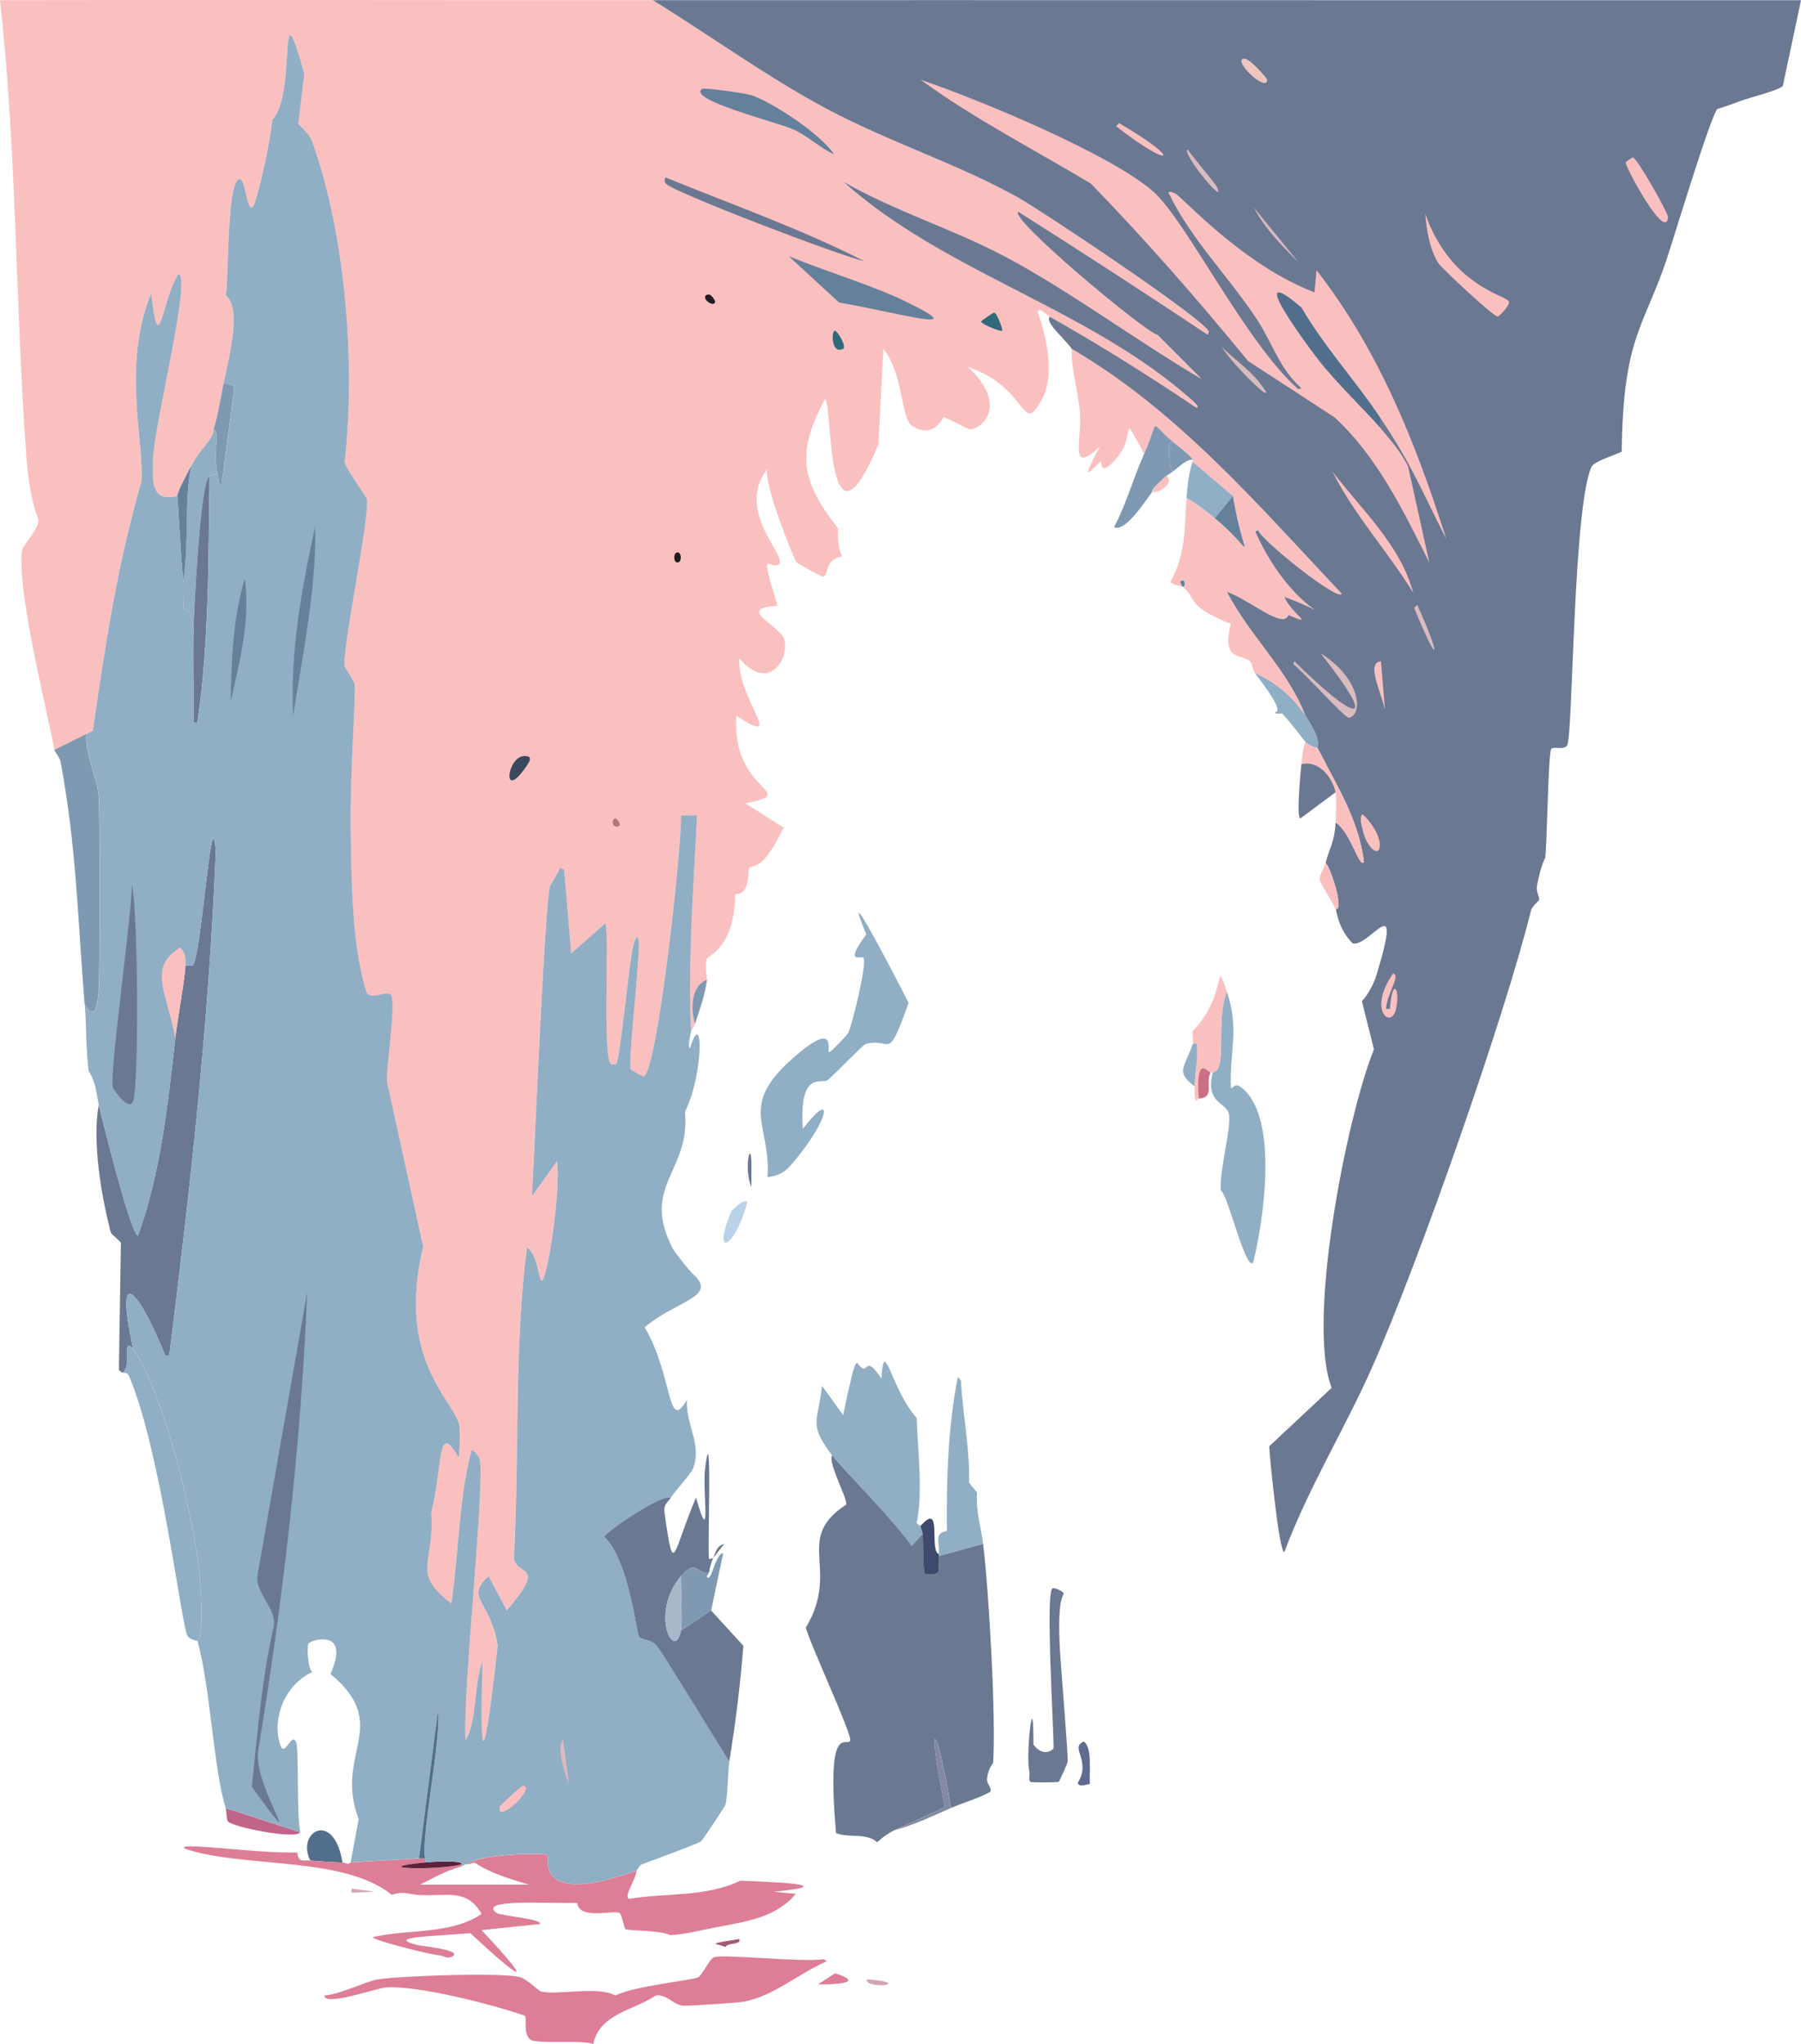 <?xml version="1.0" encoding="UTF-8"?><svg id="b" xmlns="http://www.w3.org/2000/svg" viewBox="0 0 533.55 605.22"><g id="c"><g id="d"><path d="m247.38,584.33c9.49,2.99-.63,3.32-5.07,3.28l5.07-3.28Z" style="fill:#dd7d96; stroke-width:0px;"/><path d="m256.93,586.12c10.68.68,5.43,2.73.6,1.19-.31-.1-1.2-1.03-.6-1.19" style="fill:#d2a5b1; stroke-width:0px;"/><path d="m101.46,551.5c-1.51,0-8.23-.42-9.55-.6-4.25-8.46,7-15.12,9.55.6" style="fill:#516f8c; stroke-width:0px;"/><path d="m88.92,542.55c-.89,2.26-20.21-1.49-21.48-3.28-.45-1.13-.27-2.83-.6-3.88l22.08,7.16Z" style="fill:#c06589; stroke-width:0px;"/><path d="m221.42,355.75c-3.58,14.09-10.79,17.21-4.77,2.98,3.32-3.72,4.52-2.86,4.77-2.98" style="fill:#b9d2e9; stroke-width:0px;"/><path d="m104.14,559.26q3.43.45,6.86.9-3.43.15-6.86.3v-1.19Z" style="fill:#d2a5b1; stroke-width:0px;"/><path d="m211.27,461.38c.78-1.73.97-3.63,3.28-4.18q-1.64,2.09-3.28,4.18" style="fill:#6b7892; stroke-width:0px;"/><path d="m91.91,550.91c1.32.18,8.04.6,9.55.6,1.33,0,1.22.88,2.39,0l20.29-1.19h1.79c.07.36-.04.81,0,1.19-18.21,1.88,3.71,2.38,10.74.6v.6c-4.17,1.07-8.4,3.42-12.23,5.37h32.23c-5.62-1.75-11.14-3.26-16.11-6.56l-2.09.6c1.91-2.89,22.58-3.72,23.87-2.69-1.77,13.77,18.17,7.42,26.26,4.48-.25,2.74-4.15,7.97-2.09,8.36,10.99-1.84,22.5-.42,32.82-5.37,8.65.33,31.08,1.17,9.85,3.28q3.28.3,6.57.6c-5.64,6.93-14.69,8.26-23.28,9.85-4.66.86-9.27,2.17-14.03,2.39-2.57-1.48-12.27-1.25-13.13-1.79-.41-.26-1.07-4.42-1.79-4.77-1.9-.93-11.94,2.14-12.53-2.98-9.25.23-29.62-1.27-23.87,2.98,1.14.85,13.75,1.78,12.83,3.28l-17.31,1.79c16.24,17.29,12.07,15.26-3.28.9-11.19,1-25.62,1.04-15.52,3.58.75.19,14.81,1.57,9.55,3.58-1.03.39-2.16-.5-3.28-.6-3.05-.26-19.38-4.4-19.69-5.37,10.69-2.49,23.03-.66,32.23-6.86-4.32-8.05-11.46-4.94-19.1-5.67-2.66-.25-4.25-1.17-7.46,0-14-11.28-42.1-8.02-59.68-13.13-4.32-1.26-.39-1.3,1.79-1.19,9.93.49,19.86,1.93,29.84,1.79.53,3.24,1.69,2.09,3.88,2.39" style="fill:#dd7d96; stroke-width:0px;"/><path d="m244.09,580.15l.9.6c-8.17,3.47-15.6,10.22-24.47,11.94-2.1.41-17.13,1.39-18.5,1.19-2.43-.35-4.95-3.54-7.76-2.98-6.45,4.39-16.65,5.38-18.5,14.32-4.03-1.21-16.46.09-18.5-1.19-2.5-1.58-1.01-6.58-1.79-7.16-9.85-3.41-31.88-9.03-41.18-8.36-2.72.2-18.28,5.74-18.2,2.39,4.58-.3,12.38-4.21,15.82-4.77,6.09-1,37.36-2.19,42.37-.6,1.82.58,5.34,4.02,5.97,4.18,4.95,1.22,16.71-1.74,22.08,1.19,5.52-2.82,22.63-4.49,24.47-5.37,1.32-.63,3.35-5.52,4.77-5.97,3.08-.97,25.63,1.56,32.53.6" style="fill:#dd7d96; stroke-width:0px;"/><path d="m219.03,574.18c.69,1.81-3.33.93-4.18,2.39-2.2-1.19-6.79-.71,4.18-2.39" style="fill:#a15b78; stroke-width:0px;"/><path d="m136.67,552.1c-7.03,1.79-28.96,1.28-10.74-.6,3.19-.33,11.85-.6,10.74.6" style="fill:#5c213b; stroke-width:0px;"/><path d="m238.13,340.23c-5.15,6.85-6.2,7.59-10.74,8.36,1-15.88-8.76-20.88,7.46-35.21,13.24-11.69,10.08-2.28,10.74-1.79.32.24,5.37-5.08,5.67-5.67,1.17-2.29,5.83-21.2,4.48-22.38-.65-.57-5.81,2.22.9-6.86-7.69-18.53,6.34,8.11,12.53,20.29-6.56,18.33-4.81,9.9-12.83,12.23-.75.22-10.13,10.06-11.34,10.74-1.76,1-8.34-2.88-7.16,14.32,8.68-11.21,7.87-4.1.3,5.97" style="fill:#90aec4; stroke-width:0px;"/><path d="m272.74,451.84c.08,1,.49,1.37.6,2.39l-3.28,3.58c-5.41-7.79-20.88-23.22-23.57-26.86-7.07-9.57-4.16-9.4-2.98-20.59q3.13,4.33,6.27,8.65c4.56-21.7,3.62-14.27,5.97-13.73,1.23.28,1.19-3.45,5.37,2.98.81-13.11,2.57,2.65,10.44,11.64.32,9.7,1.93,22.04,0,31.03.69.94,1.19.82,1.19.9" style="fill:#90aec4; stroke-width:0px;"/><path d="m284.68,408.87c.5,10.03,2.69,20.03,2.39,30.14q1.19,1.49,2.39,2.98c-.5,5.2,1.18,10.16,1.79,15.22q-6.56,1.79-13.13,3.58c.02-.2-.02-.4,0-.6.36-3.7-1.56-6.11,2.39-6.86-.15-15.1.36-31.29,3.28-45.66l.9,1.19" style="fill:#90aec4; stroke-width:0px;"/><path d="m193.37.05c17.18,10.57,33.81,22.73,51.62,32.23,18.28,9.75,38.64,16.21,56.7,26.26,6.47,3.6,55.64,36.32,56.4,39.69q-.15.45-.3.9c-18.55-12.34-37.24-24.48-56.1-36.41-3.54,1.31,37.54,35.72,41.18,36.41q6.57,6.57,13.13,13.13c-18.55-10.88-39.89-26.61-58.49-36.41-15.55-8.19-32.45-13.33-47.74-22.08,29.51,26.35,69.77,36.62,100.26,62.07,2.52,2.1,6.26,5.22,4.18,4.77-14.07-9.48-28.5-18.5-43.27-26.86-.99-.56-2.87-2.87-3.58-1.49,2.75,7.6,5.27,18.94,1.19,26.26-6.05,10.86-3.83-3.89-21.78-9.85,11.89,11.11,4.46,18.2.6,18.5-.43.03-7.31-3.68-7.76-3.58-.55.13-3.01,6.76-9.55,2.39-3.03-2.02-2.59-15.71-8.36-22.68q-.75,14.17-1.49,28.35c-15.79,37.44-13.5-13.41-15.82-13.43-8.6,15.88-7.11,24.29,3.88,38.2-.1,2.74-.03,5.83,1.19,8.36-5.68,1.12-3.7,5.73-5.67,5.97-.44.05-7.47-3.85-7.76-4.18-.97-1.1-10.25-24.64-8.65-27.75-9.94,12.53,6.43,26.34,3.28,28.35-2.71,1.73-5.97-6.12-.3,12.23-12.47.75,0,5.43,1.79,9.55,2.17,4.99-3.86,16.85-13.13,5.97-.79,11.83,14.4,26.93-.9,17.01-1.51,23.22,19.63,22.51,2.69,25.96q5.67,3.58,11.34,7.16c-6.56,13.7-9.4,10.81-10.15,11.94-.57.86.45,7.99-4.18,7.76-.22,15.73-7.85,18.11-8.36,19.1-.8,1.58.05,5.96,0,6.27-4.93,1.78-4.91,8.91-3.58,13.13-.24.77-1.02,1.69-1.19,2.39-.94-21.31.72-42.83,1.79-64.16h-4.77c.32,8.95-7,76.03-11.04,77.29-.21.07-3.79-1.89-3.88-2.09-.84-1.91,2.98-34.43,2.39-38.2-.4-2.53-1.46.8-1.79,2.39-1.04,4.93-3.78,32.62-4.77,34.02-.38.53-.97.25-1.49.3-2.83-.69-.55-37.48-1.79-41.78l-10.15,8.95q-1.04-12.38-2.09-24.77-.6-.3-1.19-.6c-.38,1.26-2.91,5.07-2.98,5.37-1.6,6-4.5,76.41-5.37,91.91l7.46-10.44c.96,7.15-1.75,28.14-3.88,34.32-1.6,4.66-1.31-6.81-5.07-8.65-3.89,30.46-2.16,61.52-3.88,92.21,1.3,5.04,9.78,1.39-2.09,15.22q-2.69-5.07-5.37-10.15c-7.32,6.47.69,7.3,2.69,20.59-3.15,28.14-5.68,43.81-4.48,4.48-2.68,7.06-1.55,17.72-5.07,23.57-.87-14.92,5.95-76.42,4.18-83.55-.04-.16-1.91-2.84-2.39-2.39-3.87,14.83-3.72,30.24-5.97,45.36-12.12-9.1-4.85-11.95-5.97-26.86,3.51-14.08,1.7-27.57,8.06-16.41.4-.28.49-8.14.3-9.25-1.26-7.5-18.96-19.22-10.74-53.12q-5.37-24.47-10.74-48.94c-.24-4.36,2.87-23.3,1.19-25.66-1.04-1.47-5.73,1.7-7.16-.6-4.44-13.45-4.5-32.94-4.77-47.74-.29-15.5,1.63-41.43,1.19-43.57-.22-1.09-2.92-5-2.98-5.37-.79-4.96,7.61-44.78,6.56-49.54-.14-.61-5.85-8.6-6.56-10.74,3.26-29.2.35-67.21-9.55-94.89-.75-2.1-2.62-3.85-4.18-5.37q.9-7.46,1.79-14.92c-8.26-29.24-1.91,5.99-9.55,13.73-.19,4.9-3.99,22.11-5.37,25.07-1.81,3.88-2.48-6.76-3.88-7.46-4.28-2.12-3.53,30.64-4.48,34.32,4.92,3.81.83,18.75-.6,25.96-.91,4.58-1.63,9.24-2.98,13.73.07,2.91-3.6,5.13-6.56,10.74-1.07,2.02-3.96,7.29-4.18,8.95-8.12,2.09-7.45-5.01-7.16-11.64.44-9.98,11.48-53.68,7.46-54.01-4.78,6.78-5.72,26.69-8.06,5.67-8.89,21.27-1.77,45.15-2.98,56.1-7.05,23.99-10.74,48.73-14.32,73.41l-1.79.9q-4.77,2.39-9.55,4.77c-2.44-12.99-11.39-48.29-9.55-59.38.2-1.23,5.17-6.24,4.77-8.95-2.32-6.03-3.11-12.69-3.58-19.1C4.5,89.84,4.98,44.76,0,.05,64.45-.08,128.91.08,193.37.05" style="fill:#fac0c0; stroke-width:0px;"/><path d="m233.65,75.85c10.15,4.2,24.54,8.58,34.02,13.13,21.82,10.47-1,3.71-19.1.6q-7.46-6.86-14.92-13.73" style="fill:#64809a; stroke-width:0px;"/><path d="m207.99,26.31c.59-.42,12.64,1.29,14.32,1.79,5.86,1.75,21.01,11.62,24.77,17.61-4.31-2.01-7.88-5.54-12.23-7.46-4.8-2.12-31.37-8.71-26.86-11.94" style="fill:#64809a; stroke-width:0px;"/><path d="m294.53,92.56c.9.16,2.65,5.23,2.39,5.37-.7.37-6.26-2.04-6.27-2.69,0-.24,3.65-2.73,3.88-2.69" style="fill:#32697c; stroke-width:0px;"/><path d="m197.25,52.57c19.71,8.07,39.77,15.07,58.79,24.77-7.12-1.55-56.82-20.51-58.79-22.98-.41-.51-.55-1.47,0-1.79" style="fill:#6b7892; stroke-width:0px;"/><path d="m155.47,223.86c2.62.04,1.28,1.85.3,3.28-7.23,10.51-5.57-3.37-.3-3.28" style="fill:#39485d; stroke-width:0px;"/><path d="m247.38,97.93c.76.08,3.55,4.81,2.39,5.37-3.58,1.73-3.56-5.5-2.39-5.37" style="fill:#32697c; stroke-width:0px;"/><path d="m209.78,87.19c.96-.19,2.11,1.94,2.09,2.09-.31,2.27-4.92-1.52-2.09-2.09" style="fill:#201d21; stroke-width:0px;"/><path d="m200.83,163.58c1.15.15,1.15,2.83,0,2.98-1.42.19-1.42-3.17,0-2.98" style="fill:#201d21; stroke-width:0px;"/><path d="m182.33,242.36c.45-.05,2.24,2.25.6,2.39-1.82.15-1.72-2.26-.6-2.39" style="fill:#b2757c; stroke-width:0px;"/><path d="m395.68,234.6q-5.22,3.88-10.44,7.76c-1.27-.34.07-13.85.3-16.11,5.15-1.31,9.3,3.94,10.15,8.35" style="fill:#6b7892; stroke-width:0px;"/><path d="m39.39,399.32c-3.42-3.42-.17,4.59-2.98,7.16-.03-.07-.53,0-1.19-.9q.3-18.8.6-37.6c-.65-.86-2.88-2.58-2.98-2.98-2.83-10.74-5.59-27.11-3.58-37.9.71,3.16,9.63,39.12,11.64,38.79,6.72-18.84,8.82-38.74,11.04-58.49.62-5.53,3-18.48,2.98-21.48.62-.1,2.08.29,2.39-.3,1.86-3.58,3.98-29.69,5.37-35.81.94-4.11,1.26,2,1.19,3.58-2.03,49.64-7.56,98.74-13.73,148.01h-1.19c-7.58-18.83-15.21-28.42-9.55-2.09" style="fill:#6b7892; stroke-width:0px;"/><path d="m25.66,217.29c-.89,4.52,3.09,13.14,3.58,18.2.38,3.92.37,54.3,0,57.89-.33,3.2-.68,9.66-4.18,3.88-2.06-25.08-2.36-46.42-7.16-71.92-.27-1-1.71-2.83-1.79-3.28q4.77-2.39,9.55-4.77" style="fill:#8099b3; stroke-width:0px;"/><path d="m39.39,399.32c9.34,13.67,18.15,50.74,19.69,66.54.48,4.86,1.23,19.14-.6,19.99-.89,0-2.61-.77-2.98-1.49-1.81-3.51-7.91-55.07-17.31-76.99-.48-1.11-1.75-.8-1.79-.9,2.82-2.57-.44-10.58,2.98-7.16" style="fill:#90aec4; stroke-width:0px;"/><path d="m64.46,140.3c-.7.14-2.28.53-2.39.6-2.86,1.72-4.67,41.08-4.77,46.55-.44-8.62-2.78-6.51-2.98-7.46-.08-.39.25-5.81,0-8.06,1.79-11.19.13-23.93,2.39-34.02,2.96-5.61,6.63-7.83,6.56-10.74,2.19,1.06-.35,5.85,1.19,13.13" style="fill:#90aec4; stroke-width:0px;"/><path d="m64.46,140.3c-1.54-7.28.99-12.07-1.19-13.13,1.35-4.49,2.08-9.14,2.98-13.73,2.18.59,3.45.25,2.98,2.69q-1.79,13.73-3.58,27.45c-.7.82-.87-1.73-1.19-3.28" style="fill:#8099b3; stroke-width:0px;"/><path d="m54.31,171.93c-.91-8.32-1.12-16.72-1.79-25.07.22-1.66,3.11-6.93,4.18-8.95-2.25,10.09-.59,22.83-2.39,34.02" style="fill:#64809a; stroke-width:0px;"/><path d="m62.07,140.9c-.34,24.39-.08,48.95-3.58,73.11h-1.19c.13-8.85-.17-17.71,0-26.56.11-5.47,1.92-44.84,4.77-46.55" style="fill:#6b7892; stroke-width:0px;"/><path d="m54.91,285.92c.02,3.01-2.36,15.96-2.98,21.48-2.63-13.94-8.21-20.87,1.49-26.86,1.67,2.21,1.48,2.83,1.49,5.37" style="fill:#fac0c0; stroke-width:0px;"/><path d="m204.71,305.62c-.19.76-1.05,4.6-.3,4.77,3.94-12.89,4.1,7.78-1.49,18.8,1.74,17.88-13.32,21.88-3.58,40.58.64,1.23,5.41,7.25,6.56,8.06,6.3,6.32-5.85,7.42-14.92,15.22,8.48,14.32,6.63,31.61,12.53,21.48-.46,7.17,4.58,13.33,1.79,20.29-.77,1.92-5.5,6.83-6.56,8.65-2.88-1.15-19.75,10.47-19.69,11.64,6.99,6.44,9.51,27.82,10.15,29.24.69,1.55,3.32.75,5.37,2.98,1.37,1.49,17.86,28.54,21.49,34.32-.44,2.67-.45,10.71-1.19,12.83-.22.61-6.67,10.33-7.16,10.74-.93.77-14.91,5.83-17.61,6.86-.68.26-1.38,1.75-1.49,1.79-8.09,2.95-28.03,9.3-26.26-4.48-1.3-1.04-21.96-.21-23.87,2.69-.85-.25-1.13.43-1.79.6v-.6c1.11-1.2-7.55-.93-10.74-.6-.04-.39.07-.83,0-1.19-1.26-6.08,4.77-34.92,3.88-44.16q-2.83,22.08-5.67,44.16l-20.29,1.19,2.39-12.83c-7.45-19.32,10.04-27.73-8.36-42.97,6.19-13.84-6.08-10.04-6.56-8.95-.36.82-.25,7.43,1.19,8.36-7.87,3.67-12.09,13.29-9.55,21.49,1.34,4.33,3.4-4.11,4.77-.6.83,2.11.07,21.03,1.19,26.56l-22.08-7.16c-3.61-11.55-4.51-35.64-8.36-49.54,1.83-.85,1.07-15.13.6-19.99-1.55-15.8-10.35-52.88-19.69-66.54-5.66-26.34,1.97-16.74,9.55,2.09h1.19c6.16-49.27,11.69-98.37,13.73-148.01.06-1.58-.26-7.69-1.19-3.58-1.39,6.11-3.52,32.23-5.37,35.81-.3.59-1.77.2-2.39.3-.02-2.54.18-3.16-1.49-5.37-9.71,5.99-4.12,12.91-1.49,26.86-2.22,19.75-4.32,39.64-11.04,58.49-2,.33-10.93-35.63-11.64-38.79-.75-3.35-.89-6.89-2.98-9.85-.88-6.61-.65-13.38-1.19-19.99,3.5,5.78,3.85-.68,4.18-3.88.37-3.59.38-53.97,0-57.89-.49-5.06-4.47-13.68-3.58-18.2q.9-.45,1.79-.9c3.58-24.68,7.28-49.42,14.32-73.41,1.21-10.95-5.9-34.83,2.98-56.1,2.33,21.02,3.27,1.11,8.06-5.67,4.02.33-7.02,44.03-7.46,54.01-.29,6.63-.96,13.73,7.16,11.64.67,8.34.88,16.75,1.79,25.07.25,2.25-.09,7.66,0,8.06.21.95,2.55-1.16,2.98,7.46-.17,8.85.13,17.71,0,26.56h1.19c3.5-24.16,3.24-48.72,3.58-73.11.11-.06,1.69-.46,2.39-.6.33,1.55.49,4.1,1.19,3.28q1.79-13.73,3.58-27.45c.46-2.44-.81-2.09-2.98-2.69,1.42-7.22,5.52-22.16.6-25.96.95-3.67.19-36.44,4.48-34.32,1.4.7,2.07,11.34,3.88,7.46,1.38-2.95,5.18-20.16,5.37-25.07,7.63-7.74,1.29-42.96,9.55-13.73q-.9,7.46-1.79,14.92c1.56,1.52,3.43,3.27,4.18,5.37,9.9,27.68,12.81,65.69,9.55,94.89.71,2.14,6.43,10.13,6.57,10.74,1.05,4.75-7.36,44.57-6.57,49.54.06.37,2.76,4.28,2.98,5.37.43,2.14-1.48,28.07-1.19,43.57.28,14.81.33,34.29,4.77,47.74,1.43,2.3,6.12-.88,7.16.6,1.67,2.36-1.43,21.3-1.19,25.66q5.37,24.47,10.74,48.94c-8.22,33.89,9.48,45.62,10.74,53.12.19,1.11.11,8.97-.3,9.25-6.36-11.16-4.55,2.33-8.06,16.41,1.12,14.91-6.15,17.76,5.97,26.86,2.25-15.12,2.1-30.52,5.97-45.36.48-.46,2.35,2.22,2.39,2.39,1.77,7.14-5.05,68.63-4.18,83.55,3.52-5.85,2.39-16.51,5.07-23.57-1.2,39.34,1.32,23.66,4.48-4.48-2-13.29-10-14.12-2.69-20.59q2.69,5.07,5.37,10.15c11.87-13.83,3.39-10.17,2.09-15.22,1.72-30.69,0-61.75,3.88-92.21,3.77,1.85,3.47,13.32,5.07,8.65,2.13-6.18,4.84-27.17,3.88-34.32l-7.46,10.44c.87-15.5,3.77-85.91,5.37-91.91.08-.3,2.61-4.11,2.98-5.37q.6.3,1.19.6,1.04,12.38,2.09,24.77,5.07-4.48,10.15-8.95c1.24,4.29-1.04,41.08,1.79,41.78.52-.05,1.11.23,1.49-.3,1-1.4,3.73-29.09,4.77-34.02.33-1.59,1.4-4.92,1.79-2.39.59,3.77-3.22,36.29-2.39,38.2.09.2,3.67,2.15,3.88,2.09,4.04-1.25,11.36-68.33,11.04-77.29h4.77c-1.07,21.32-2.73,42.84-1.79,64.16" style="fill:#90aec4; stroke-width:0px;"/><path d="m91.01,382.61c-1.86,45.75-7.17,91.22-14.62,136.37-.92,10.73,15.76,34.03-1.79,10.15,1.7-15.97,2.93-32.08,6.56-47.74.61-5.76-5.95-9.67-4.77-15.52l14.62-83.25Z" style="fill:#6b7892; stroke-width:0px;"/><path d="m39.09,262.05c1.88,8.84,2.09,60.1.3,64.16-1.3,2.95-5.88-3.75-5.97-4.18-.97-4.73,5.43-49.56,5.67-59.98" style="fill:#6b7892; stroke-width:0px;"/><path d="m93.4,155.82c.31,18.9-3.68,37.51-6.56,56.1-.89-18.9,2.51-37.7,6.56-56.1" style="fill:#64809a; stroke-width:0px;"/><path d="m72.51,171.34c1.74,12.07-1.52,24.68-4.18,36.41.24-12.29.67-24.54,4.18-36.41" style="fill:#64809a; stroke-width:0px;"/><path d="m125.93,550.31h-1.79q2.83-22.08,5.67-44.16c.89,9.25-5.14,38.08-3.88,44.16" style="fill:#516f8c; stroke-width:0px;"/><path d="m154.87,528.82c4.4,0-7.74,11.7-6.86,6.27.07-.46,6.4-6.27,6.86-6.27" style="fill:#fac0c0; stroke-width:0px;"/><path d="m166.81,515.1q.9,6.56,1.79,13.13c-1.35-2.91-3.85-10.81-1.79-13.13" style="fill:#dabbc0; stroke-width:0px;"/><path d="m211.27,461.38c-.58,1.29-1,2.75-1.19,4.18-3.2,1.14-3.69-4.33-8.36,1.19-9.41,11.15-1.79,25.57,0,16.11q4.48-2.98,8.95-5.97,4.77,5.22,9.55,10.44c-.9,11.53-2.3,22.89-4.18,34.32-3.63-5.78-20.12-32.82-21.48-34.32-2.05-2.24-4.68-1.44-5.37-2.98-.64-1.43-3.15-22.8-10.15-29.24-.05-1.17,16.81-12.78,19.69-11.64-1.02,1.74-2.33,1.8-1.79,5.07,2.77,19.4,2.31,11.11,9.25-5.07,4.67,16.14,1.85-2.06,2.69-8.65,2.24-17.61.63,25.17,1.19,26.86q.6-.15,1.19-.3" style="fill:#6b7892; stroke-width:0px;"/><path d="m273.34,454.22c.19,1.9.08,10.9.6,11.64.39.55,3.63.65,4.18-.6.23-.52-.1-3.16,0-4.48q6.57-1.79,13.13-3.58c1.75,14.42,3.83,51.29,2.98,64.75-.01.24-1.33,1.34-1.79,4.48-.3,2.03,1.65,3.01.9,4.18-3.68,2.02-7.83,3.11-11.64,4.77-4.1-25.83-7.62-28.47-1.79-.3-4.89,2.5-9.96,4.48-14.92,6.86-1.71.82-3.72,2.21-5.07,3.58-3.48-2.93-8-1.14-12.23-2.69-3.01-34.02,3.27-25.12,4.18-27.45.65-1.67-12.19-29.18-13.13-33.42,10.4-17.45-3.8-26.17,11.94-36.41.51-1.71-5.45-12.26-4.18-14.62,2.69,3.64,18.17,19.06,23.57,26.86l3.28-3.58Z" style="fill:#6b7892; stroke-width:0px;"/><path d="m281.69,535.39c-5.47,2.39-10.92,5.01-16.71,6.56,4.96-2.38,10.03-4.36,14.92-6.86-5.83-28.17-2.31-25.54,1.79.3" style="fill:#8289a1; stroke-width:0px;"/><path d="m210.67,476.9q-4.48,2.98-8.95,5.97c.5-2.64-.06-12.13,0-16.11,4.66-5.53,5.15-.05,8.36-1.19-.09.64-.81.77-.6,1.49,1.29,1.53,2.45-7,4.77-7.16q-1.79,8.5-3.58,17.01" style="fill:#8099b3; stroke-width:0px;"/><path d="m201.72,482.87c-1.79,9.45-9.41-4.96,0-16.11-.06,3.99.5,13.47,0,16.11" style="fill:#a9b8c8; stroke-width:0px;"/><path d="m386.73,211.92c-3.49-5.27-9.02-10.11-14.92-12.53-.72-.92-.71-2.81-1.49-3.58-2.17-2.13-8.67.11-5.67-11.04-13.6-5.5-9.7-7.25-14.32-11.04,1.22.02.61-2.8-.6-1.49-.18.19.51,1.49.6,1.49-.3-.25-3.3-.47-3.58-1.49,4.69-8.41,4.04-15.57,4.77-24.77,2.99,1.64,5.75,3.8,8.36,5.97,12.92,10.78,8.89,14.26,5.37-6.57q-5.97-5.07-11.94-10.15v-.6c-.27-1.05-4.7-4.29-5.97-5.37-7.36-6.27-3.59-6.96-8.36,3.58-7.58-13.44-2.13-5.82-8.06,1.19-5.18,6.14-4.44,1.42-4.77,1.19-.58-.39-8.03,9.74-.3-4.48-9.44,8.84-5.15-2.18-5.97-10.74-.58-6.04-2.55-12.08-2.39-18.2,31.51,18.41,55.23,46.33,79.97,72.51-1.04,2.38-23.82-15.85-24.77-18.8l-.9.3c11.36,25.52,28.35,26.69,8.65,19.4,2.04,5.04,9.61,8.96,1.19,5.37-1.43,4.43-11.55-4.56-18.2-6.86,6.64,12.95,18.04,23.1,23.28,36.7" style="fill:#fac0c0; stroke-width:0px;"/><path d="m386.73,211.92c5.24,7.91,3.34,9.07,3.58,9.55-1.23-.12-2.74-.95-3.58-1.79-.38-.38-3.89-5.22-6.86-8.36-.22-.23-1.63.37-2.09-.3-.41-.59,4.15,1.4-5.97-11.64,5.9,2.42,11.43,7.26,14.92,12.53" style="fill:#90aec4; stroke-width:0px;"/><path d="m533.55.05q-2.69,12.68-5.37,25.36c-.86,1.29-10.34,3.6-12.53,4.48-2.26.9-4.56,1.62-6.86,2.39-1.86,1.49-13.25,39.25-15.22,45.06-6.68,19.67-12.74,22.78-13.13,56.4-2.18,1.1-8.09,2.81-8.95,4.48-5.44,11.87-5.49,78.57-7.16,82.36-.75,1.71-4.17.33-4.77,1.19-.92,1.32-1.21,27.79-1.79,32.23-.05.42-1.05,1.23-2.39,8.06-.43,2.18.81,3.52.6,4.48-.74.69-2.2,2.21-2.39,2.98-7.8,31.53-33.59,105.03-47.15,135.48-8.19,18.39-18.88,35.68-25.96,54.61-1.59.08-4.36-28.57-4.48-31.33l18.5-17.31c-7.48-19.37,4.28-79.62,12.53-100.26q-1.79-7.16-3.58-14.32c1.59-1.31,3.63-5.38,4.18-7.16,8.37-27.3-1.67-8.83-6.86-9.85-4.29-4.25-4.79-9.54-5.07-10.15,2.58.32-1.38-12.06-2.98-13.73,1.18-4.55,2.55-5.85,2.98-11.94,4.46,2.79,7.1,13.94,8.36,11.64-1.43-12.31-8.21-22.9-13.73-33.72-.24-.48,1.66-1.64-3.58-9.55-5.23-13.61-16.63-23.76-23.28-36.7,6.65,2.31,16.77,11.3,18.2,6.86,8.41,3.59.85-.33-1.19-5.37,19.69,7.29,2.71,6.12-8.65-19.4l.9-.3c.95,2.95,23.73,21.18,24.77,18.8-24.74-26.19-48.46-54.1-79.97-72.51-2.79-3.78-7.91-7.74-6.56-9.55,14.77,8.35,29.2,17.38,43.27,26.86,2.08.44-1.66-2.67-4.18-4.77-30.5-25.45-70.75-35.72-100.26-62.07,15.29,8.75,32.19,13.89,47.74,22.08,18.6,9.79,39.94,25.53,58.49,36.41q-6.56-6.56-13.13-13.13c-3.64-.68-44.72-35.09-41.18-36.41,18.86,11.92,37.55,24.07,56.1,36.41q.15-.45.3-.9c-.76-3.37-49.93-36.09-56.4-39.69-18.05-10.05-38.41-16.51-56.7-26.26C227.18,22.78,210.55,10.62,193.37.05,306.76,0,420.15.09,533.55.05" style="fill:#6b7892; stroke-width:0px;"/><path d="m412.69,288.31c2.42.35-1.78,5.77-2.09,10.44h1.19c.63-9.59,3.1-6.01,1.79,0-1.37,6.27-8.53.42-.9-10.44" style="fill:#fac0c0; stroke-width:0px;"/><path d="m408.81,123.59c-7.45-11.09-16.54-20.93-23.28-32.53-13.82-11.7-5.09,1.98,4.18,14.32,5.8,7.72,15.74,17.1,19.1,21.19,3.06,3.72,6.29,7.19,8.35,11.64q3.13,14.17,6.27,28.35c-7.72-15.3-15.27-31.15-28.05-42.97q-12.83-8.35-25.66-16.71c-14.84-18.11-30.24-35.71-46.55-52.52-16.86-10.11-34.56-19.16-50.43-30.74,17.33,5.87,56.28,22,68.93,33.12,9.68,8.51,27.56,45.11,42.97,58.49q.45-.15.9-.3c-6.3-5.42-8.75-13.62-13.13-20.29-8.44-12.84-19.57-23.7-26.26-37.6.25-.6,1.74.11,2.09.3,2.24,1.2,19.77,21.01,41.18,29.24q.3-3.28.6-6.56c18.53,23.78,29.39,51.2,38.49,79.67-7.65-14.94-10.01-21.68-19.69-36.11" style="fill:#fac0c0; stroke-width:0px;"/><path d="m408.81,123.59v2.98c-3.35-4.08-13.3-13.46-19.1-21.19-9.26-12.34-18-26.02-4.18-14.32,6.73,11.6,15.83,21.43,23.28,32.53" style="fill:#516f8c; stroke-width:0px;"/><path d="m422.24,63.31c7.57,21.56,24.22,24.19,24.77,25.96.4,1.28-3.01,4.44-3.28,4.48-1.17.14-16.68-14.35-17.61-15.82-2.58-4.09-3.53-9.83-3.88-14.62" style="fill:#fac0c0; stroke-width:0px;"/><path d="m390.31,221.47c5.52,10.82,12.3,21.41,13.73,33.72-1.26,2.3-3.9-8.85-8.36-11.64.13-1.88.23-7.73,0-8.95-.85-4.42-4.99-9.66-10.15-8.36.19-1.86.53-5.09,1.19-6.56.84.84,2.35,1.67,3.58,1.79" style="fill:#fac0c0; stroke-width:0px;"/><path d="m394.79,139.71c8.68,11.32,20.07,21.68,23.87,35.81-7.49-12.23-17.48-22.98-23.87-35.81" style="fill:#fac0c0; stroke-width:0px;"/><path d="m483.71,46.6c1.19,0,10.51,16.57,10.44,17.61-.49,7.76-12.76-14.93-12.53-16.11.05-.26,1.96-1.49,2.09-1.49" style="fill:#fac0c0; stroke-width:0px;"/><path d="m391.21,193.42c12.29,7.72,12.55,18.5,8.35,19.1-1.13.16-14.01-14.26-16.41-15.82l.3-.9c17.52,17.31,26.16,20.94,7.76-2.39" style="fill:#dabbc0; stroke-width:0px;"/><path d="m403.74,241.16c7.95,7.57,5.09,15.61.9,7.46-.47-.92-2.49-7.05-.9-7.46" style="fill:#fac0c0; stroke-width:0px;"/><path d="m331.53,36.46c19.45,11.32,15.7,13.92-.9.9l.9-.9" style="fill:#fac0c0; stroke-width:0px;"/><path d="m371.51,61.52q6.56,8.06,13.13,16.11c-4.79-4.77-10.12-10.14-13.13-16.11" style="fill:#dabbc0; stroke-width:0px;"/><path d="m409.11,195.81l1.19,14.32c-1.75-6.77-5.41-13.85-1.19-14.32" style="fill:#fac0c0; stroke-width:0px;"/><path d="m368.53,17.36c1.68-.19,6.86,5.8,6.86,6.27,0,4-10.5-5.86-6.86-6.27" style="fill:#ecc6bf; stroke-width:0px;"/><path d="m361.96,102.7c3.44,3.56,7.98,6.54,11.04,10.44,7.57,9.66-7.58-4.55-11.04-10.44" style="fill:#dabbc0; stroke-width:0px;"/><path d="m351.82,44.22c1.87,2.72,8.18,10.03,8.65,11.04,3.13,6.64-10.62-10.1-8.65-11.04" style="fill:#dabbc0; stroke-width:0px;"/><path d="m419.85,179.09c7.37,16.19,6.46,19.07-.9.9l.9-.9Z" style="fill:#dabbc0; stroke-width:0px;"/><path d="m347.34,130.75c-2.02.75-.89,7.28,0,8.95-1.18.86-1.71,1.12-1.79,1.19-5.63,5.05-3.95,4.53-4.18,4.77-1.14,1.23-7.93,12.3-11.34,10.44,3.74-7,5.67-14.51,8.95-21.78,4.76-10.54.99-9.85,8.36-3.58" style="fill:#8099b3; stroke-width:0px;"/><path d="m353.31,136.12c-1.77-.19-3.99,2.13-5.97,3.58-.89-1.67-2.02-8.2,0-8.95,1.27,1.08,5.7,4.32,5.97,5.37" style="fill:#8099b3; stroke-width:0px;"/><path d="m365.25,146.87q-2.69,3.28-5.37,6.56c-2.6-2.17-5.37-4.33-8.36-5.97.3-3.73.58-7.17,1.79-10.74q5.97,5.07,11.94,10.15" style="fill:#90aec4; stroke-width:0px;"/><path d="m359.88,153.43q2.69-3.28,5.37-6.56c3.51,20.82,7.55,17.34-5.37,6.56" style="fill:#64809a; stroke-width:0px;"/><path d="m278.11,460.19c-.02.2.02.4,0,.6-.1,1.32.23,3.96,0,4.48-.55,1.24-3.79,1.15-4.18.6-.52-.73-.4-9.74-.6-11.64-.1-1.02-.51-1.38-.6-2.39,6.62-7.52,2.42,7.13,5.37,8.36" style="fill:#3f496b; stroke-width:0px;"/><path d="m209.48,290.1c-1,6.08-1.89,7.72-3.58,13.13-1.33-4.22-1.35-11.35,3.58-13.13" style="fill:#8099b3; stroke-width:0px;"/><path d="m341.37,145.67c.23-.25-1.45.28,4.18-4.77,2.45,1.8-1.77,5.22-4.18,4.77" style="fill:#fac0c0; stroke-width:0px;"/><path d="m322.87,528.23c-.56.05-3.33,1.21-3.58-.3,4.12-6.68-2.54-10.43,1.79-12.23,2.58,1.73,1.56,8.97,1.79,12.53" style="fill:#606b91; stroke-width:0px;"/><path d="m316.31,521.66c-.04.32-2.39,5.83-2.69,5.97-.38.18-8.01.24-8.36,0-.68-.48-.09-2.22-.3-2.98-1.19-4.39,1.32-27.32,1.19-8.06,1.43,1.97,3.83,3.23,5.97,1.19.12-5.19-2.49-46.52-.3-47.45.67-.28,3.21.93,3.28,1.49.1.77-1.79.79-1.19,14.92.25,5.93,2.6,33.18,2.39,34.91" style="fill:#6b7892; stroke-width:0px;"/><path d="m395.68,269.21c-1.38-2.9-3.4-5.71-4.77-8.65-.11-1.38,1.37-3.46,1.79-5.07,1.6,1.67,5.56,14.05,2.98,13.73" style="fill:#fac0c0; stroke-width:0px;"/><path d="m359.28,317.55c4.58-.72.65-15.07,4.18-23.87,3.76,11.04.79,17.42,1.19,28.35.32.84.98-1.49,2.69-.3,11.77,8.19,7.02,39.84,3.88,52.22-2.36,2.09-7.3-19.89-9.55-21.48-.56-5.54,3.3-18.95,2.39-22.68-.85-3.47-7.09-3.08-4.77-12.23" style="fill:#90aec4; stroke-width:0px;"/><path d="m363.46,293.68c-3.53,8.8.4,23.15-4.18,23.87-.19.03-.4-.02-.6,0-.79.08-4.5-5.82-3.58,7.76-.29.01-1.3,2.73-1.19-3.58.07-4.18,1.18-8.57.6-12.83l-1.19.3c.25-.75-.17-2.66,0-3.88,10.44-10.5,6.28-22.98,10.15-11.64" style="fill:#fac0c0; stroke-width:0px;"/><path d="m353.91,321.73c-5.83-4.53-2.95-5.37-.6-12.53l1.19-.3c.59,4.26-.53,8.65-.6,12.83" style="fill:#90aec4; stroke-width:0px;"/><path d="m358.68,317.55c-1.8,2.94,1.47,7.52-3.58,7.76-.92-13.58,2.79-7.68,3.58-7.76" style="fill:#cb7084; stroke-width:0px;"/><path d="m222.61,345.01c0,2.19,0,4.38,0,6.56-2.45-5.9.02-14.98,0-6.56" style="fill:#6b7892; stroke-width:0px;"/><path d="m350.33,173.72c-.09,0-.77-1.3-.6-1.49,1.21-1.3,1.82,1.51.6,1.49" style="fill:#578694; stroke-width:0px;"/></g></g></svg>
